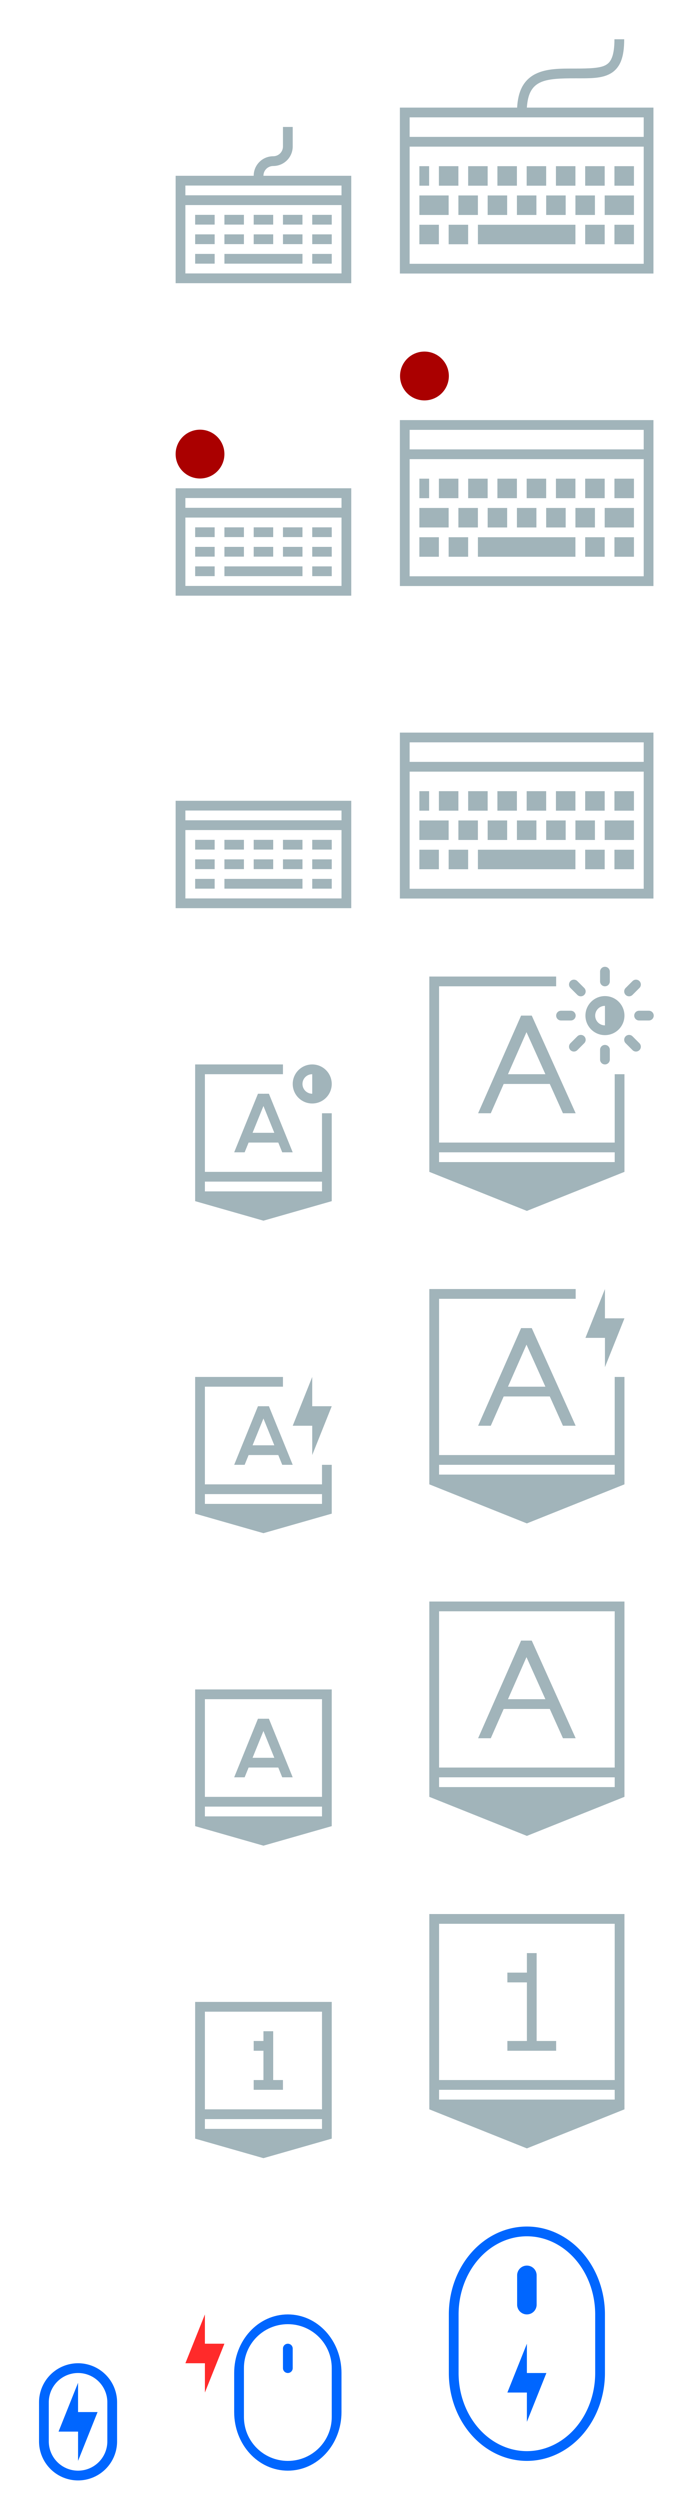 <?xml version="1.0" encoding="UTF-8" standalone="no"?>
<svg
   xmlns:dc="http://purl.org/dc/elements/1.1/"
   xmlns:cc="http://creativecommons.org/ns#"
   xmlns:rdf="http://www.w3.org/1999/02/22-rdf-syntax-ns#"
   xmlns:svg="http://www.w3.org/2000/svg"
   xmlns="http://www.w3.org/2000/svg"
   xmlns:sodipodi="http://sodipodi.sourceforge.net/DTD/sodipodi-0.dtd"
   xmlns:inkscape="http://www.inkscape.org/namespaces/inkscape"
   width="70"
   height="256"
   id="svg3869"
   version="1.1"
   viewBox="0 0 70 256"
   sodipodi:docname="input.svg"
   inkscape:version="0.92.4 (5da689c313, 2019-01-14)">
  <sodipodi:namedview
     pagecolor="#ffffff"
     bordercolor="#666666"
     borderopacity="1"
     objecttolerance="10"
     gridtolerance="10"
     guidetolerance="10"
     inkscape:pageopacity="0"
     inkscape:pageshadow="2"
     inkscape:window-width="1920"
     inkscape:window-height="1028"
     id="namedview49"
     showgrid="false"
     inkscape:zoom="1.6404877"
     inkscape:cx="-194.56832"
     inkscape:cy="117.14455"
     inkscape:window-x="0"
     inkscape:window-y="0"
     inkscape:window-maximized="1"
     inkscape:current-layer="svg3869">
    <inkscape:grid
       type="xygrid"
       id="grid874" />
  </sodipodi:namedview>
  <defs
     id="defs3871">
    <style
       type="text/css"
       id="current-color-scheme">
      .ColorScheme-Text {
        color:#31363b;
      }
      .ColorScheme-Background {
        color:#eff0f1;
      }
      .ColorScheme-Highlight {
        color:#3daee9;
      }
      .ColorScheme-ViewText {
        color:#31363b;
      }
      .ColorScheme-ViewBackground {
        color:#fcfcfc;
      }
      .ColorScheme-ViewHover {
        color:#93cee9;
      }
      .ColorScheme-ViewFocus{
        color:#3daee9;
      }
      .ColorScheme-ButtonText {
        color:#31363b;
      }
      .ColorScheme-ButtonBackground {
        color:#eff0f1;
      }
      .ColorScheme-ButtonHover {
        color:#93cee9;
      }
      .ColorScheme-ButtonFocus{
        color:#3daee9;
      }
      </style>
  </defs>
  <g
     transform="translate(-310,-300.362)"
     id="22-22-input-mouse-battery">
    <rect
       style="opacity:1;fill:none"
       width="22"
       height="22"
       x="326"
       y="534.362"
       ry="0"
       id="rect8" />
    <path
       class="ColorScheme-Text"
       style="fill:#0066ff;fill-opacity:1;stroke:none"
       d="M 13.5,3 C 10.453,3 8,5.676 8,9 v 4 c 0,3.324 2.453,6 5.5,6 3.047,0 5.5,-2.676 5.5,-6 V 9 C 19,5.676 16.547,3 13.5,3 Z m 0,1 C 15.993,4 18,6.007 18,8.5 v 5 C 18,15.993 15.993,18 13.5,18 11.007,18 9,15.993 9,13.5 v -5 C 9,6.007 11.007,4 13.5,4 Z m 0,2 C 13.223,6 13,6.223 13,6.5 v 2 C 13,8.777 13.223,9 13.5,9 13.777,9 14,8.777 14,8.5 v -2 C 14,6.223 13.777,6 13.5,6 Z"
       transform="translate(326,534.362)"
       id="path10"
       inkscape:connector-curvature="0" />
    <path
       class="ColorScheme-Text"
       style="fill:#ff2a2a;fill-opacity:1;stroke:none"
       d="m 331,537.362 -2,5 h 2 v 3 l 2,-5 h -2 z"
       id="path12"
       inkscape:connector-curvature="0" />
  </g>
  <g
     transform="translate(-332,-396.362)"
     id="22-22-input-keyboard-battery">
    <rect
       style="opacity:1;fill:none"
       width="22"
       height="22"
       x="348"
       y="534.362"
       ry="0"
       id="rect15" />
    <path
       style="fill:#a1b4ba;fill-opacity:1;stroke:none"
       class="ColorScheme-Text"
       d="M 20 141 L 20 155 L 27 157 L 34 155 L 34 150 L 33 150 L 33 152 L 21 152 L 21 142 L 29 142 L 29 141 L 20 141 z M 32 141 L 30 146 L 32 146 L 32 149 L 34 144 L 32 144 L 32 141 z M 26.438 144 L 24 150 L 25.074 150 L 25.48 149 L 28.52 149 L 28.926 150 L 30 150 L 27.561 144 L 27.023 144 L 27 144.01 L 26.977 144 L 26.438 144 z M 27 145.258 L 28.113 148 L 25.887 148 L 27 145.258 z M 21 153 L 33 153 L 33 154 L 21 154 L 21 153 z "
       transform="translate(332,396.362)"
       id="path17" />
  </g>
  <g
     transform="translate(-354,-428.362)"
     id="22-22-input-keyboard-brightness">
    <rect
       ry="0"
       y="534.362"
       x="370"
       height="22"
       width="22"
       style="opacity:1;fill:none"
       id="rect20" />
    <path
       style="fill:#a1b4ba;fill-opacity:1;stroke:none"
       class="ColorScheme-Text"
       d="M 20 109 L 20 123 L 27 125 L 34 123 L 34 114 L 33 114 L 33 120 L 21 120 L 21 110 L 29 110 L 29 109 L 20 109 z M 32 109 C 30.895 109 30 109.895 30 111 C 30 112.105 30.895 113 32 113 C 33.105 113 34 112.105 34 111 C 34 109.895 33.105 109 32 109 z M 32 110 L 32 112 C 31.448 112 31 111.552 31 111 C 31 110.448 31.448 110 32 110 z M 26.438 112 L 24 118 L 25.074 118 L 25.48 117 L 28.52 117 L 28.926 118 L 30 118 L 27.561 112 L 27.023 112 L 27 112.01 L 26.977 112 L 26.438 112 z M 27 113.258 L 28.113 116 L 25.887 116 L 27 113.258 z M 21 121 L 33 121 L 33 122 L 21 122 L 21 121 z "
       transform="translate(354,428.362)"
       id="path4344" />
  </g>
  <g
     id="input-keyboard-battery"
     transform="translate(-332,-428.362)">
    <rect
       style="opacity:1;fill:none"
       id="rect4378"
       width="32"
       height="32"
       x="370"
       y="556.362"
       ry="0" />
    <path
       style="fill:#a1b4ba;fill-opacity:1;stroke:none"
       class="ColorScheme-Text"
       d="M 44 132 L 44 152 L 54 156 L 64 152 L 64 141 L 63 141 L 63 149 L 45 149 L 45 133 L 59 133 L 59 132 L 44 132 z M 62 132 L 60 137 L 62 137 L 62 140 L 64 135 L 62 135 L 62 132 z M 53.406 136 L 49 146 L 50.301 146 L 51.623 143 L 56.346 143 L 57.695 146 L 59 146 L 54.5 136 L 53.406 136 z M 53.959 137.695 L 55.896 142 L 52.062 142 L 53.959 137.695 z M 45 150 L 63 150 L 63 151 L 45 151 L 45 150 z "
       transform="translate(332,428.362)"
       id="rect4223" />
  </g>
  <g
     id="input-keyboard-brightness"
     transform="translate(-364,-460.362)">
    <rect
       ry="0"
       y="556.362"
       x="402"
       height="32"
       width="32"
       id="rect4266"
       style="opacity:1;fill:none" />
    <path
       style="fill:#a1b4ba;fill-opacity:1;stroke:none"
       class="ColorScheme-Text"
       d="M 44 100 L 44 120 L 54 124 L 64 120 L 64 110 L 63 110 L 63 117 L 45 117 L 45 101 L 57 101 L 57 100 L 44 100 z M 53.406 104 L 49 114 L 50.301 114 L 51.623 111 L 56.346 111 L 57.695 114 L 59 114 L 54.5 104 L 53.406 104 z M 53.959 105.695 L 55.896 110 L 52.062 110 L 53.959 105.695 z M 45 118 L 63 118 L 63 119 L 45 119 L 45 118 z "
       transform="translate(364,460.362)"
       id="path4270" />
    <path
       class="ColorScheme-Text"
       style="fill:#a1b4ba;fill-opacity:1;stroke:none"
       d="m 100,25 c -0.277,0 -0.5,0.223 -0.5,0.5 v 1 c 0,0.277 0.223,0.5 0.5,0.5 0.277,0 0.5,-0.223 0.5,-0.5 v -1 c 0,-0.277 -0.223,-0.5 -0.5,-0.5 z m -3.182,1.318 c -0.128,0 -0.256,0.049 -0.354,0.146 -0.196,0.196 -0.196,0.511 0,0.707 l 0.707,0.707 c 0.196,0.196 0.511,0.196 0.707,0 0.196,-0.196 0.196,-0.511 0,-0.707 l -0.707,-0.707 c -0.098,-0.098 -0.226,-0.146 -0.354,-0.146 z m 6.363,0 c -0.128,0 -0.256,0.049 -0.354,0.146 l -0.707,0.707 c -0.196,0.196 -0.196,0.511 0,0.707 0.196,0.196 0.511,0.196 0.707,0 l 0.707,-0.707 c 0.196,-0.196 0.196,-0.511 0,-0.707 -0.098,-0.098 -0.226,-0.146 -0.354,-0.146 z M 100,28 c -1.105,0 -2,0.895 -2,2 0,1.105 0.895,2 2,2 1.105,0 2,-0.895 2,-2 0,-1.105 -0.895,-2 -2,-2 z m 0,1 v 2 c -0.552,0 -1,-0.448 -1,-1 0,-0.552 0.448,-1 1,-1 z m -4.5,0.5 c -0.277,0 -0.5,0.223 -0.5,0.5 0,0.277 0.223,0.5 0.5,0.5 h 1 c 0.277,0 0.5,-0.223 0.5,-0.5 0,-0.277 -0.223,-0.5 -0.5,-0.5 z m 8,0 c -0.277,0 -0.5,0.223 -0.5,0.5 0,0.277 0.223,0.5 0.5,0.5 h 1 c 0.277,0 0.5,-0.223 0.5,-0.5 0,-0.277 -0.223,-0.5 -0.5,-0.5 z m -5.975,2.475 c -0.128,0 -0.256,0.049 -0.354,0.146 l -0.707,0.707 c -0.196,0.196 -0.196,0.511 0,0.707 0.196,0.196 0.511,0.196 0.707,0 l 0.707,-0.707 c 0.196,-0.196 0.196,-0.511 0,-0.707 -0.098,-0.098 -0.226,-0.146 -0.354,-0.146 z m 4.949,0 c -0.128,0 -0.256,0.049 -0.354,0.146 -0.196,0.196 -0.196,0.511 0,0.707 l 0.707,0.707 c 0.196,0.196 0.511,0.196 0.707,0 0.196,-0.196 0.196,-0.511 0,-0.707 l -0.707,-0.707 c -0.098,-0.098 -0.226,-0.146 -0.354,-0.146 z M 100,33 c -0.277,0 -0.5,0.223 -0.5,0.5 v 1 c 0,0.277 0.223,0.5 0.5,0.5 0.277,0 0.5,-0.223 0.5,-0.5 v -1 c 0,-0.277 -0.223,-0.5 -0.5,-0.5 z"
       transform="translate(326,534.362)"
       id="path4274"
       inkscape:connector-curvature="0" />
  </g>
  <g
     id="input-mouse-battery"
     transform="translate(-332,-332.362)">
    <path
       id="path26"
       class="ColorScheme-Text"
       d="m 386,560.362 a 8,9 0 0 0 -8,9 v 6 a 8,9 0 0 0 8,9 8,9 0 0 0 8,-9 v -6 a 8,9 0 0 0 -8,-9 z m 0,1 a 7,8 0 0 1 7,8 v 6 a 7,8 0 0 1 -7,8 7,8 0 0 1 -7,-8 v -6 a 7,8 0 0 1 7,-8 z m 0,3 a 1,1 0 0 0 -1,1 v 3 a 1,1 0 0 0 1,1 1,1 0 0 0 1,-1 v -3 a 1,1 0 0 0 -1,-1 z m 0,8 -2,5 h 2 v 3 l 2,-5 h -2 z"
       style="fill:#0066ff;fill-opacity:1;stroke:none"
       inkscape:connector-curvature="0" />
    <rect
       style="opacity:1;fill:none"
       id="rect4378-6"
       width="32"
       height="32"
       x="370"
       y="556.362"
       ry="0" />
  </g>
  <g
     id="16-16-input-mouse-battery"
     transform="translate(-303,-297.362)">
    <path
       id="path4196"
       class="ColorScheme-Text"
       transform="translate(319,457.362)"
       d="m -8,82 a 4,4 0 0 0 -4,4 v 4 a 4,4 0 0 0 4,4 4,4 0 0 0 4,-4 v -4 a 4,4 0 0 0 -4,-4 z m 0,1 a 3,3 0 0 1 3,3 v 4 a 3,3 0 0 1 -3,3 3,3 0 0 1 -3,-3 v -4 a 3,3 0 0 1 3,-3 z m 0,1 -2,5 h 2 v 3 l 2,-5 h -2 z"
       style="fill:#0066ff;fill-opacity:1;stroke:none"
       inkscape:connector-curvature="0" />
    <rect
       style="opacity:1;fill:none"
       id="rect4442"
       width="16"
       height="16"
       x="303"
       y="537.362" />
  </g>
  <g
     id="22-22-input-keyboard"
     transform="translate(16,10)">
    <rect
       y="0"
       x="0"
       height="22"
       width="22"
       id="rect4147"
       style="fill:none;fill-rule:evenodd;stroke:none;stroke-width:1px;stroke-linecap:butt;stroke-linejoin:miter;stroke-opacity:1" />
    <path
       id="path6"
       class="ColorScheme-Text"
       transform="translate(0,-1030.362)"
       d="m 13,1033.362 v 1 1 c 0,0.554 -0.446,1 -1,1 -1.108,0 -2,0.892 -2,2 H 2 v 11 h 18 v -11 h -9 c 0,-0.554 0.446,-1 1,-1 1.108,0 2,-0.892 2,-2 v -1 -1 z m -10,6 h 7 1 8 v 1 H 3 Z m 0,2 h 16 v 7 H 15 7 3 Z m 1,1 v 1 h 2 v -1 z m 3,0 v 1 h 2 v -1 z m 3,0 v 1 h 2 v -1 z m 3,0 v 1 h 2 v -1 z m 3,0 v 1 h 2 v -1 z m -12,2 v 1 h 2 v -1 z m 3,0 v 1 h 2 v -1 z m 3,0 v 1 h 2 v -1 z m 3,0 v 1 h 2 v -1 z m 3,0 v 1 h 2 v -1 z m -12,2 v 1 h 2 v -1 z m 3,0 v 1 h 8 v -1 z m 9,0 v 1 h 2 v -1 z"
       style="fill:#a1b4ba;fill-opacity:1;stroke:none"
       inkscape:connector-curvature="0" />
  </g>
  <g
     transform="matrix(1.455,0,0,1.455,38,-5.6171875e-6)"
     id="input-keyboard">
    <rect
       style="fill:none;fill-rule:evenodd;stroke:none;stroke-width:1px;stroke-linecap:butt;stroke-linejoin:miter;stroke-opacity:1"
       id="rect4196"
       width="22"
       height="22"
       x="0"
       y="0" />
    <path
       class="ColorScheme-Text"
       style="fill:#a1b4ba;fill-opacity:1;stroke:none"
       d="m 47,-28 c 0,0.839 -0.093,1.44 -0.248,1.846 -0.155,0.406 -0.348,0.621 -0.629,0.785 C 45.561,-25.041 44.5,-25 43,-25 c -1.5,0 -2.936,-0.027 -4.1,0.555 -0.582,0.291 -1.081,0.753 -1.408,1.408 C 37.219,-22.491 37.067,-21.815 37.021,-21 H 25 V -4 H 25.5 51 V -21 H 38.021 c 0.044,-0.685 0.171,-1.207 0.361,-1.588 0.235,-0.47 0.549,-0.758 0.967,-0.967 C 40.186,-23.973 41.5,-24 43,-24 c 1.5,0 2.689,0.041 3.627,-0.506 0.469,-0.274 0.838,-0.714 1.059,-1.293 C 47.906,-26.377 48,-27.089 48,-28 Z m -21,8 h 24 v 2 H 26 Z m 0,3 H 50 V -5 H 26 Z m 1,2 v 2 h 1 v -2 z m 2,0 v 2 h 2 v -2 z m 3,0 v 2 h 2 v -2 z m 3,0 v 2 h 2 v -2 z m 3,0 v 2 h 2 v -2 z m 3,0 v 2 h 2 v -2 z m 3,0 v 2 h 2 v -2 z m 3,0 v 2 h 2 v -2 z m -20,3 v 2 h 3 v -2 z m 4,0 v 2 h 2 v -2 z m 3,0 v 2 h 2 v -2 z m 3,0 v 2 h 2 v -2 z m 3,0 v 2 h 2 v -2 z m 3,0 v 2 h 2 v -2 z m 3,0 v 2 h 3 v -2 z m -19,3 v 2 h 2 v -2 z m 3,0 v 2 h 2 v -2 z m 3,0 v 2 h 10 v -2 z m 11,0 v 2 h 2 v -2 z m 3,0 v 2 h 2 v -2 z"
       transform="matrix(0.687,0,0,0.687,-15.125,22)"
       id="path4285"
       inkscape:connector-curvature="0" />
  </g>
  <g
     id="22-22-input-keyboard-virtual-on"
     transform="translate(16,42)">
    <path
       id="path6-6"
       class="ColorScheme-Text"
       transform="translate(0,-1030.362)"
       d="m 2,1038.362 v 11 h 18 v -11 z m 1,1 h 7 1 8 v 1 H 3 Z m 0,2 h 16 v 7 H 15 7 3 Z m 1,1 v 1 h 2 v -1 z m 3,0 v 1 h 2 v -1 z m 3,0 v 1 h 2 v -1 z m 3,0 v 1 h 2 v -1 z m 3,0 v 1 h 2 v -1 z m -12,2 v 1 h 2 v -1 z m 3,0 v 1 h 2 v -1 z m 3,0 v 1 h 2 v -1 z m 3,0 v 1 h 2 v -1 z m 3,0 v 1 h 2 v -1 z m -12,2 v 1 h 2 v -1 z m 3,0 v 1 h 8 v -1 z m 9,0 v 1 h 2 v -1 z"
       style="fill:#a1b4ba;fill-opacity:1;stroke:none"
       inkscape:connector-curvature="0" />
    <path
       id="path8"
       d="M 4.5,2 A 2.5,2.5 0 0 0 2,4.5 2.5,2.5 0 0 0 4.5,7 2.5,2.5 0 0 0 7,4.5 2.5,2.5 0 0 0 4.5,2 Z"
       style="fill:#aa0000;fill-opacity:1;stroke:none"
       inkscape:connector-curvature="0" />
    <rect
       y="0"
       x="0"
       height="22"
       width="22"
       id="rect4140"
       style="fill:none;fill-opacity:1;stroke:none;stroke-linejoin:bevel" />
  </g>
  <g
     transform="matrix(1.455,0,0,1.455,38,32)"
     id="input-keyboard-virtual-on">
    <rect
       style="fill:none;fill-rule:evenodd;stroke:none;stroke-width:1px;stroke-linecap:butt;stroke-linejoin:miter;stroke-opacity:1"
       id="rect4192"
       width="22"
       height="22"
       x="0"
       y="0" />
    <path
       transform="matrix(0.687,0,0,0.687,-15.125,22)"
       class="ColorScheme-Text"
       style="fill:#a1b4ba;fill-opacity:1;stroke:none"
       d="M 25,-21 V -4 H 25.5 51 v -17 z m 1,1 h 24 v 2 H 26 Z m 0,3 H 50 V -5 H 26 Z m 1,2 v 2 h 1 v -2 z m 2,0 v 2 h 2 v -2 z m 3,0 v 2 h 2 v -2 z m 3,0 v 2 h 2 v -2 z m 3,0 v 2 h 2 v -2 z m 3,0 v 2 h 2 v -2 z m 3,0 v 2 h 2 v -2 z m 3,0 v 2 h 2 v -2 z m -20,3 v 2 h 3 v -2 z m 4,0 v 2 h 2 v -2 z m 3,0 v 2 h 2 v -2 z m 3,0 v 2 h 2 v -2 z m 3,0 v 2 h 2 v -2 z m 3,0 v 2 h 2 v -2 z m 3,0 v 2 h 3 v -2 z m -19,3 v 2 h 2 v -2 z m 3,0 v 2 h 2 v -2 z m 3,0 v 2 h 10 v -2 z m 11,0 v 2 h 2 v -2 z m 3,0 v 2 h 2 v -2 z"
       id="path4194"
       inkscape:connector-curvature="0" />
    <path
       id="path8-9"
       d="m 3.781,2.75 a 1.719,1.719 0 0 0 -1.719,1.719 1.719,1.719 0 0 0 1.719,1.719 1.719,1.719 0 0 0 1.719,-1.719 1.719,1.719 0 0 0 -1.719,-1.719 z"
       style="fill:#aa0000;fill-opacity:1;stroke:none"
       inkscape:connector-curvature="0" />
  </g>
  <g
     transform="translate(16,74)"
     id="22-22-input-keyboard-virtual-off">
    <path
       style="fill:#a1b4ba;fill-opacity:1;stroke:none"
       d="m 2,1038.362 v 11 h 18 v -11 z m 1,1 h 7 1 8 v 1 H 3 Z m 0,2 h 16 v 7 H 15 7 3 Z m 1,1 v 1 h 2 v -1 z m 3,0 v 1 h 2 v -1 z m 3,0 v 1 h 2 v -1 z m 3,0 v 1 h 2 v -1 z m 3,0 v 1 h 2 v -1 z m -12,2 v 1 h 2 v -1 z m 3,0 v 1 h 2 v -1 z m 3,0 v 1 h 2 v -1 z m 3,0 v 1 h 2 v -1 z m 3,0 v 1 h 2 v -1 z m -12,2 v 1 h 2 v -1 z m 3,0 v 1 h 8 v -1 z m 9,0 v 1 h 2 v -1 z"
       transform="translate(0,-1030.362)"
       class="ColorScheme-Text"
       id="path4170"
       inkscape:connector-curvature="0" />
    <rect
       style="fill:none;fill-opacity:1;stroke:none;stroke-linejoin:bevel"
       id="rect4172"
       width="22"
       height="22"
       x="0"
       y="0" />
  </g>
  <g
     transform="matrix(1.455,0,0,1.455,38,64)"
     id="input-keyboard-virtual-off">
    <rect
       style="fill:none;fill-rule:evenodd;stroke:none;stroke-width:1px;stroke-linecap:butt;stroke-linejoin:miter;stroke-opacity:1"
       id="rect4176"
       width="22"
       height="22"
       x="0"
       y="0" />
    <path
       transform="matrix(0.687,0,0,0.687,-15.125,22)"
       class="ColorScheme-Text"
       style="fill:#a1b4ba;fill-opacity:1;stroke:none"
       d="M 25,-21 V -4 H 25.5 51 v -17 z m 1,1 h 24 v 2 H 26 Z m 0,3 H 50 V -5 H 26 Z m 1,2 v 2 h 1 v -2 z m 2,0 v 2 h 2 v -2 z m 3,0 v 2 h 2 v -2 z m 3,0 v 2 h 2 v -2 z m 3,0 v 2 h 2 v -2 z m 3,0 v 2 h 2 v -2 z m 3,0 v 2 h 2 v -2 z m 3,0 v 2 h 2 v -2 z m -20,3 v 2 h 3 v -2 z m 4,0 v 2 h 2 v -2 z m 3,0 v 2 h 2 v -2 z m 3,0 v 2 h 2 v -2 z m 3,0 v 2 h 2 v -2 z m 3,0 v 2 h 2 v -2 z m 3,0 v 2 h 3 v -2 z m -19,3 v 2 h 2 v -2 z m 3,0 v 2 h 2 v -2 z m 3,0 v 2 h 10 v -2 z m 11,0 v 2 h 2 v -2 z m 3,0 v 2 h 2 v -2 z"
       id="path4178"
       inkscape:connector-curvature="0" />
  </g>
  <g
     id="22-22-input-caps-on"
     transform="translate(59.241,23.259)">
    <rect
       y="146.741"
       x="-43.241"
       height="22"
       width="22"
       id="rect964"
       style="opacity:0.001;fill:#000000;fill-opacity:1;stroke:none;stroke-width:0.491;stroke-linecap:round;stroke-linejoin:round;stroke-miterlimit:4;stroke-dasharray:none;stroke-opacity:1" />
    <path
       inkscape:connector-curvature="0"
       id="path870"
       d="m -39.241,149.741 v 14 l 7,2 7,-2 v -14 z m 1,1 h 12 v 10 h -12 z m 5.438,2 -2.438,6 h 1.074 l 0.406,-1 h 3.039 l 0.406,1 h 1.074 l -2.439,-6 h -0.537 l -0.023,0.01 -0.023,-0.01 z m 0.562,1.258 1.113,2.742 h -2.227 z m -6,7.742 h 12 v 1 h -12 z"
       style="fill:#a1b4ba;fill-opacity:1;stroke:none"
       class="ColorScheme-Text" />
  </g>
  <g
     id="22-22-input-num-on"
     transform="translate(-8,85)">
    <rect
       style="opacity:0.001;fill:#000000;fill-opacity:1;stroke:none;stroke-width:0.491;stroke-linecap:round;stroke-linejoin:round;stroke-miterlimit:4;stroke-dasharray:none;stroke-opacity:1"
       id="rect972"
       width="22"
       height="22"
       x="24"
       y="117" />
    <path
       inkscape:connector-curvature="0"
       id="path879"
       d="m 28,120 v 14 l 7,2 7,-2 v -14 z m 1,1 h 12 v 10 H 29 Z m 6,2 v 1 h -1 v 1 h 1 v 3 h -1 v 1 h 1 1 1 v -1 h -1 v -5 z m -6,9 h 12 v 1 H 29 Z"
       style="fill:#a1b4ba;fill-opacity:1;stroke:none"
       class="ColorScheme-Text" />
  </g>
  <g
     id="input-caps-on"
     transform="translate(19,48)">
    <rect
       y="112"
       x="19"
       height="32"
       width="32"
       id="rect978"
       style="opacity:0.001;fill:#000000;fill-opacity:1;stroke:none;stroke-width:0.714;stroke-linecap:round;stroke-linejoin:round;stroke-miterlimit:4;stroke-dasharray:none;stroke-opacity:1" />
    <path
       inkscape:connector-curvature="0"
       id="path880"
       d="m 25,116 v 20 l 10,4 10,-4 v -19 -1 h -1 z m 1,1 h 18 v 16 H 26 Z m 8.406,3 L 30,130 h 1.301 l 1.322,-3 h 4.723 l 1.35,3 H 40 l -4.5,-10 z m 0.553,1.695 L 36.896,126 H 33.062 Z M 26,134 h 18 v 1 H 26 Z"
       style="fill:#a1b4ba;fill-opacity:1;stroke:none"
       class="ColorScheme-Text" />
  </g>
  <g
     id="input-num-on"
     transform="translate(19,80)">
    <rect
       style="opacity:0.001;fill:#000000;fill-opacity:1;stroke:none;stroke-width:0.714;stroke-linecap:round;stroke-linejoin:round;stroke-miterlimit:4;stroke-dasharray:none;stroke-opacity:1"
       id="rect984"
       width="32"
       height="32"
       x="19"
       y="112" />
    <path
       inkscape:connector-curvature="0"
       id="path896"
       d="m 25,116 v 20 l 10,4 10,-4 v -19 -1 h -1 z m 1,1 h 18 v 16 H 26 Z m 9,3 v 2 h -2 v 1 h 2 v 6 h -2 v 1 h 5 v -1 h -2 v -9 z m -9,14 h 18 v 1 H 26 Z"
       style="fill:#a1b4ba;fill-opacity:1;stroke:none"
       class="ColorScheme-Text" />
  </g>
</svg>
